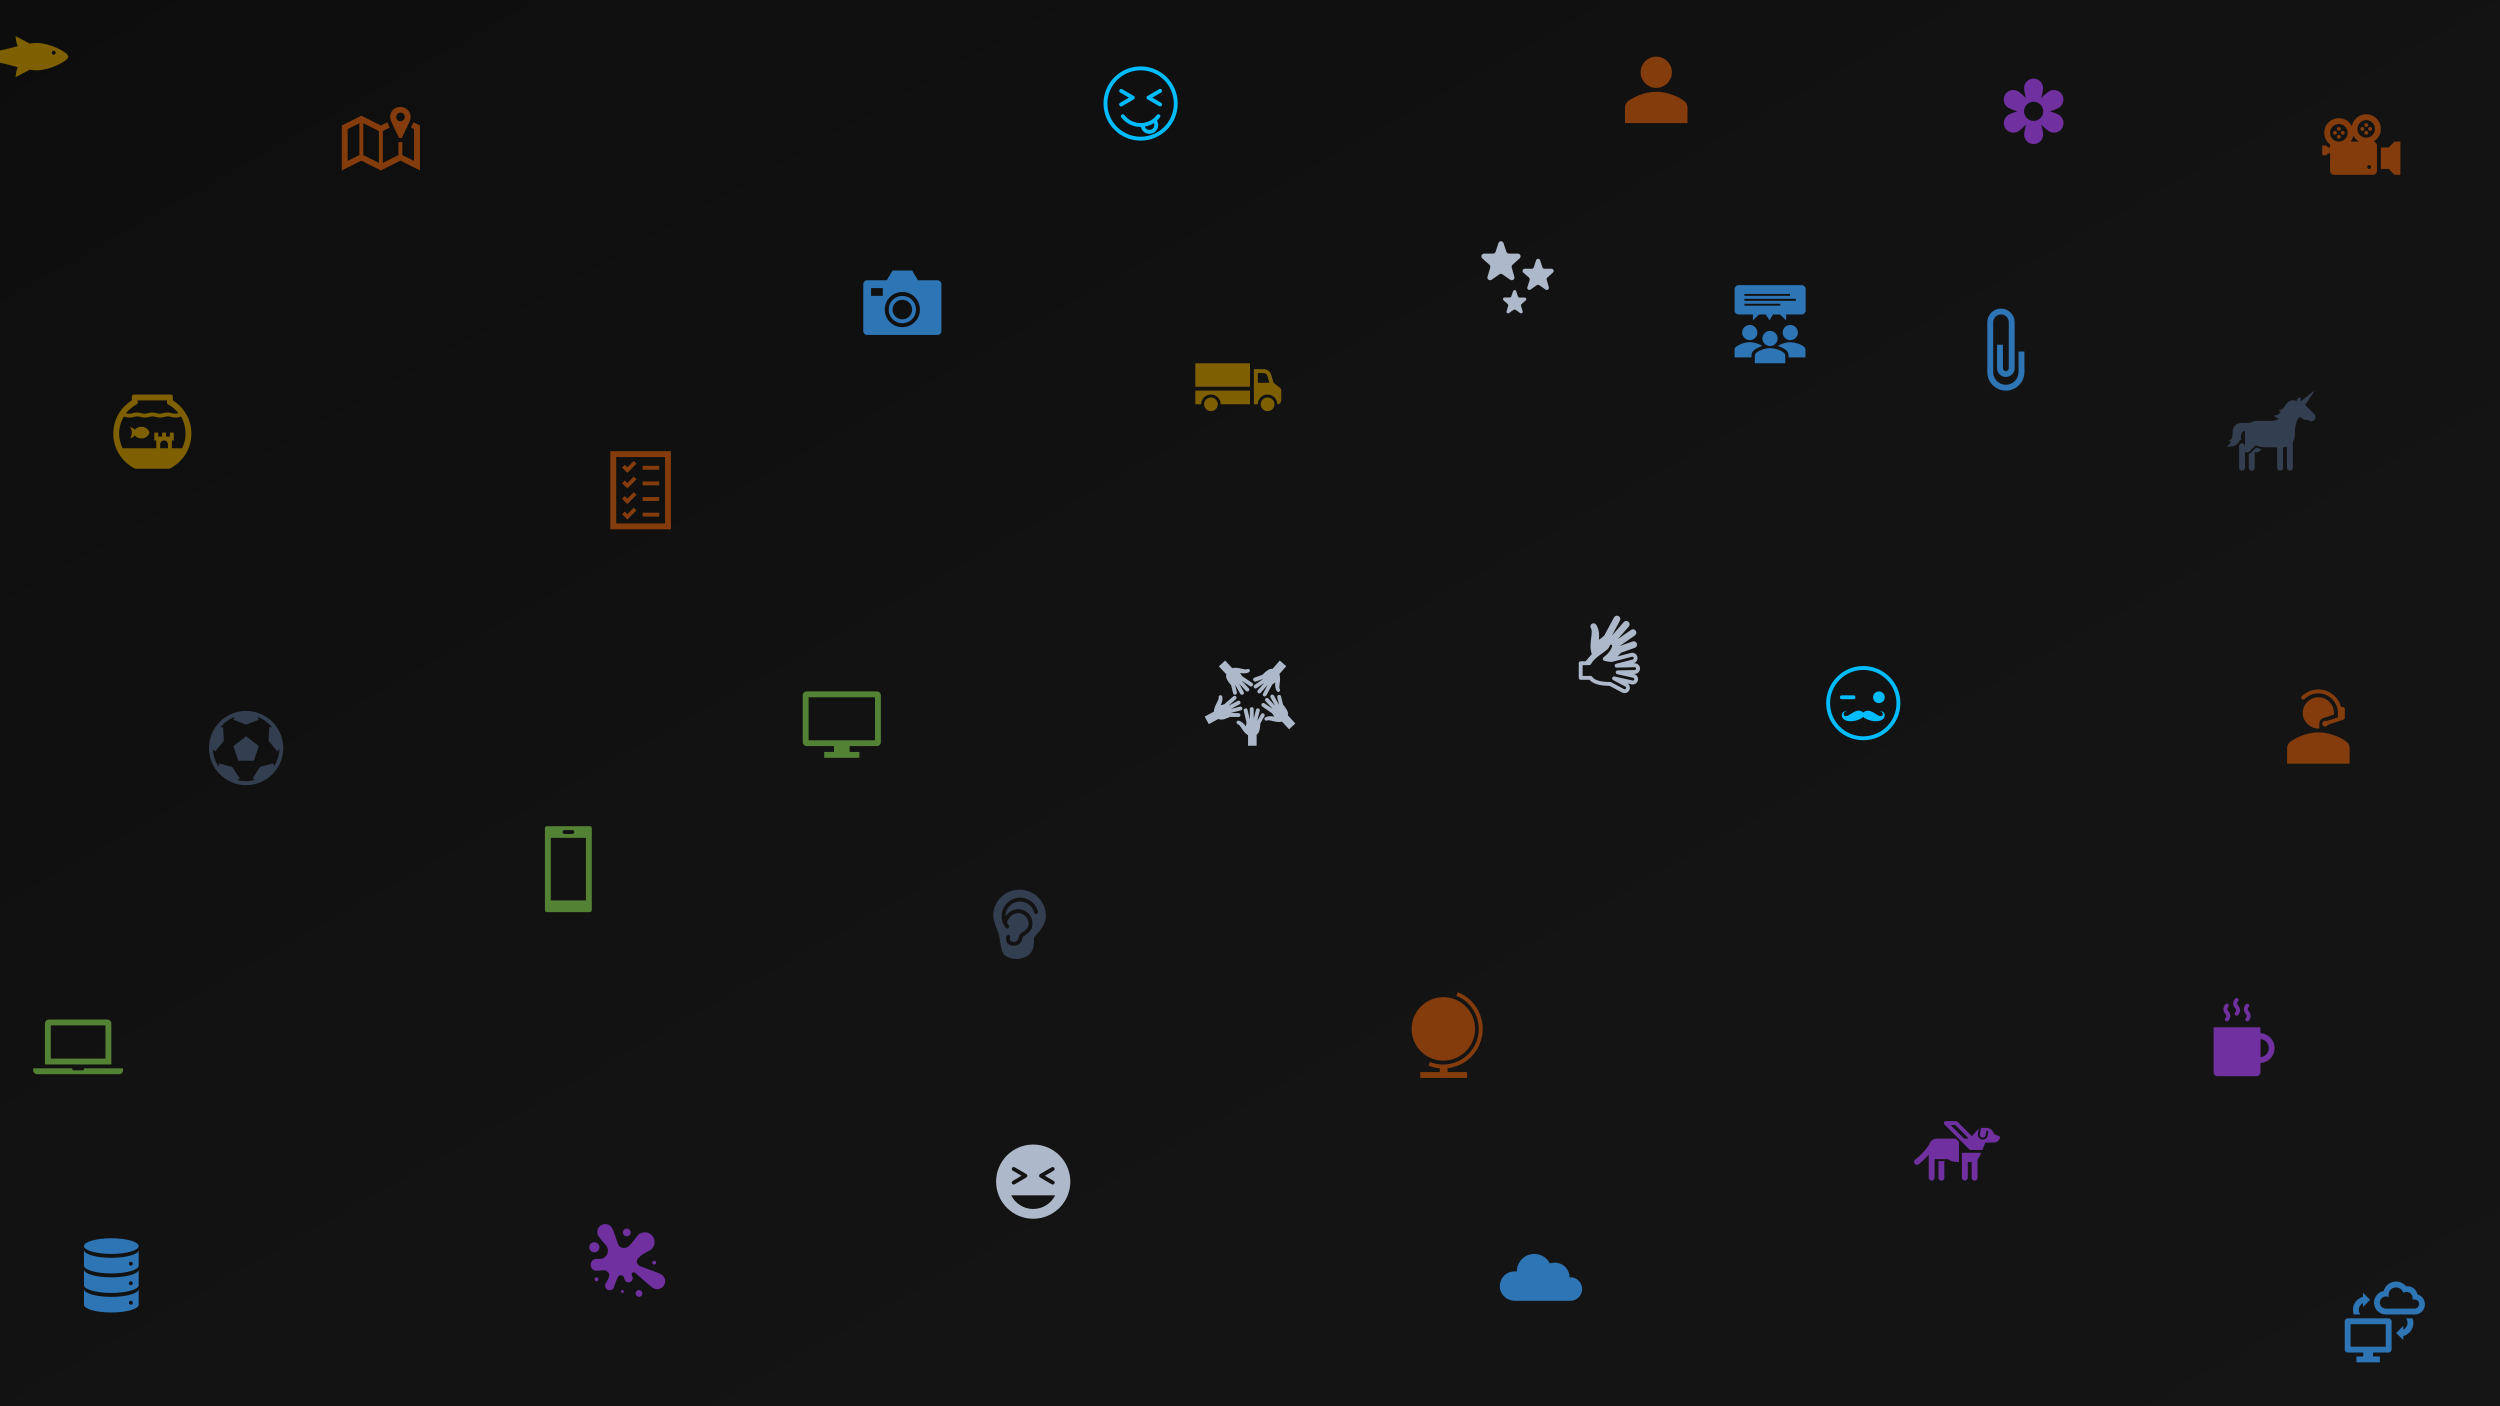 <svg width="1280" height="720" xmlns="http://www.w3.org/2000/svg" xmlns:xlink="http://www.w3.org/1999/xlink" overflow="hidden"><defs><clipPath id="clip0"><rect x="0" y="0" width="1280" height="720"/></clipPath><linearGradient x1="332.344" y1="-186.944" x2="947.656" y2="906.944" gradientUnits="userSpaceOnUse" spreadMethod="reflect" id="fill1"><stop offset="0" stop-color="#0D0D0D"/><stop offset="0.143" stop-color="#0F0F0F"/><stop offset="0.286" stop-color="#101010"/><stop offset="0.429" stop-color="#121212"/><stop offset="0.571" stop-color="#131313"/><stop offset="0.714" stop-color="#141414"/><stop offset="0.857" stop-color="#141414"/><stop offset="1" stop-color="#151515"/></linearGradient></defs><g clip-path="url(#clip0)"><rect x="0" y="0" width="1280" height="720" fill="url(#fill1)"/><g><g><g><path d="M1201.4 379.8C1199.2 378 1196.4 376.8 1193.6 376 1191.6 375.4 1189.4 375 1187 375 1184.8 375 1182.6 375.4 1180.4 376 1177.6 376.8 1174.8 378.2 1172.6 379.8 1171.6 380.6 1171 381.8 1171 383L1171 391 1203 391 1203 383C1203 381.8 1202.4 380.6 1201.4 379.8Z" fill="#843C0C"/><path d="M1179.2 358.2C1179.5 358.2 1179.75 358.1 1179.9 357.9L1179.9 357.9C1181.75 356.1 1184.25 355 1187 355 1192.5 355 1197 359.5 1197 365L1197 367.3 1191.25 369.2C1191 369.1 1190.75 369 1190.5 369 1189.65 369 1189 369.65 1189 370.5 1189 371.35 1189.65 372 1190.5 372 1191.1 372 1191.65 371.65 1191.9 371.1L1199.85 368.45C1200.25 368.3 1200.55 367.95 1200.55 367.5L1200.55 363C1200.55 362.45 1200.1 362 1199.55 362L1198.65 362C1197.3 356.85 1192.6 353 1187 353 1183.75 353 1180.8 354.3 1178.6 356.4 1178.35 356.6 1178.2 356.85 1178.2 357.2 1178.2 357.75 1178.65 358.2 1179.2 358.2Z" fill="#843C0C"/><path d="M1194.95 365.85C1195 365.55 1195 365.3 1195 365 1195 360.6 1191.4 357 1187 357 1182.6 357 1179 360.6 1179 365 1179 369.4 1182.6 373 1187 373 1187.15 373 1187.35 373 1187.5 372.95L1187.5 370.5 1187.5 370.5C1187.5 370.05 1187.6 369.6 1187.8 369.15 1188.15 368.45 1188.75 367.9 1189.55 367.65L1194.95 365.85Z" fill="#843C0C"/></g></g></g><g><g><g><path d="M462 167.5C457 167.5 453 163.5 453 158.5 453 153.5 457 149.5 462 149.5 467 149.5 471 153.5 471 158.5 471 163.5 467 167.5 462 167.5ZM452 151.5 446 151.5 446 147.5 452 147.5 452 151.5ZM480 143.5 470 143.5 467 138.5 457 138.5 454 143.5 444 143.5C442.9 143.5 442 144.4 442 145.5L442 169.5C442 170.6 442.9 171.5 444 171.5L480 171.5C481.1 171.5 482 170.6 482 169.5L482 145.5C482 144.4 481.1 143.5 480 143.5Z" fill="#2E75B6"/><path d="M462 153.5C459.2 153.5 457 155.7 457 158.5 457 161.3 459.2 163.5 462 163.5 464.8 163.5 467 161.3 467 158.5 467 155.7 464.8 153.5 462 153.5ZM462 165.5C458.1 165.5 455 162.4 455 158.5 455 154.6 458.1 151.5 462 151.5 465.9 151.5 469 154.6 469 158.5 469 162.4 465.9 165.5 462 165.5Z" fill="#2E75B6"/></g></g></g><g><g><g><path d="M315.5 234 340.5 234 340.5 268 315.5 268 315.5 234ZM312.5 271 343.5 271 343.5 231 312.5 231 312.5 271Z" fill="#843C0C"/><path d="M329 238.5 337.5 238.5 337.5 240.5 329 240.5Z" fill="#843C0C"/><path d="M329 246.5 337.5 246.5 337.5 248.5 329 248.5Z" fill="#843C0C"/><path d="M329 262.5 337.5 262.5 337.5 264.5 329 264.5Z" fill="#843C0C"/><path d="M329 254.5 337.5 254.5 337.5 256.5 329 256.5Z" fill="#843C0C"/><path d="M325.9 237.4 324.5 236 321.2 239.3 319.9 238 318.5 239.4 321.2 242.1Z" fill="#843C0C"/><path d="M325.9 245.4 324.5 244 321.2 247.3 319.9 246 318.5 247.4 321.2 250.1Z" fill="#843C0C"/><path d="M325.9 253.4 324.5 252 321.2 255.3 319.9 254 318.5 255.4 321.2 258.1Z" fill="#843C0C"/><path d="M325.9 261.3 324.5 259.9 321.2 263.2 319.9 261.9 318.5 263.3 321.2 266Z" fill="#843C0C"/></g></g></g><g><g><g><path d="M647.4 366.65C647.65 366.15 647.5 365.55 647 365.3 646.5 365.05 645.9 365.2 645.65 365.7L643.65 369.25 645 363.9C645.15 363.35 644.8 362.8 644.25 362.7 643.7 362.55 643.15 362.9 643.05 363.45L641.9 368.05 641.9 363.05C641.9 362.5 641.45 362.05 640.9 362.05 640.35 362.05 639.9 362.5 639.9 363.05L639.9 368.4 638.75 363.45C638.65 362.9 638.1 362.6 637.55 362.7 637 362.8 636.7 363.35 636.8 363.9L638.2 369.85C638.15 370.55 638 371.25 637.85 371.85 637.85 371.85 637.85 371.8 637.8 371.8 636.95 370.5 635.6 369.35 634.3 369 633.8 368.85 633.3 369.15 633.15 369.65 633 370.15 633.3 370.65 633.8 370.8 634.45 370.95 635.05 371.9 635.7 372.9 636.5 374.15 637.5 375.6 639 376.45L639 381.8 643.4 381.8 643.4 376.15C645.05 375.3 645.25 371.75 645.3 370.4L647.4 366.65Z" fill="#ADB9CA"/><path d="M629.75 367.05 634.1 367.1C634.1 367.1 634.1 367.1 634.1 367.1 634.65 367.1 635.1 366.65 635.1 366.1 635.1 365.55 634.65 365.1 634.1 365.1L630.05 365.05 635.35 363.7C635.9 363.55 636.2 363 636.05 362.5 635.9 361.95 635.35 361.65 634.85 361.8L630.25 363 634.65 360.6C635.15 360.35 635.3 359.75 635.05 359.25 634.8 358.75 634.2 358.6 633.7 358.85L629 361.35 632.8 358C633.2 357.65 633.25 357 632.9 356.6 632.55 356.2 631.9 356.15 631.5 356.5L626.9 360.5C626.25 360.8 625.6 361 624.95 361.1 624.95 361.1 624.95 361.05 625 361.05 625.75 359.65 626.1 357.95 625.8 356.65 625.7 356.15 625.15 355.85 624.65 355.95 624.15 356.05 623.85 356.6 623.95 357.1 624.1 357.75 623.6 358.7 623.05 359.75 622.35 361.05 621.55 362.6 621.5 364.35L616.8 366.9 618.9 370.75 623.85 368.1C625.35 369.15 628.55 367.65 629.75 367.05Z" fill="#ADB9CA"/><path d="M630.3 350.75 631.35 354.95C631.45 355.4 631.85 355.7 632.3 355.7 632.4 355.7 632.45 355.7 632.55 355.65 633.1 355.5 633.4 355 633.3 354.45L632.35 350.5 635 355.25C635.2 355.6 635.5 355.75 635.9 355.75 636.05 355.75 636.25 355.7 636.4 355.6 636.9 355.35 637.05 354.7 636.8 354.25L634.5 350.1 637.9 353.75C638.1 353.95 638.35 354.05 638.65 354.05 638.9 354.05 639.15 353.95 639.35 353.8 639.75 353.4 639.75 352.8 639.4 352.4L635.75 348.5 640 351.35C640.15 351.45 640.35 351.5 640.55 351.5 640.85 351.5 641.2 351.35 641.4 351.05 641.7 350.6 641.6 349.95 641.15 349.65L636.05 346.25C635.6 345.7 635.25 345.1 634.95 344.55 634.95 344.55 635 344.55 635 344.55 636.5 344.9 638.25 344.85 639.45 344.2 639.9 343.95 640.05 343.4 639.8 342.95 639.55 342.5 639 342.35 638.55 342.6 638 342.9 636.9 342.65 635.75 342.4 634.3 342.05 632.6 341.65 630.9 342.1L627.25 338.2 624.05 341.2 627.9 345.3C627.1 347.05 629.35 349.8 630.3 350.75Z" fill="#ADB9CA"/><path d="M663.2 370.4 659.4 366.25C660.05 364.5 657.8 361.75 656.9 360.75L655.9 356.55C655.75 356 655.25 355.7 654.7 355.8 654.15 355.95 653.85 356.45 653.95 357L654.9 360.95 652.25 356.15C652 355.65 651.4 355.5 650.9 355.75 650.4 356 650.25 356.6 650.5 357.1L652.8 361.3 649.4 357.65C649 357.25 648.4 357.2 648 357.6 647.6 358 647.55 358.6 647.95 359L651.6 362.95 647.4 360.1C646.95 359.8 646.3 359.9 646 360.35 645.7 360.8 645.8 361.45 646.25 361.75L651.3 365.2C651.75 365.75 652.1 366.35 652.4 366.9 652.4 366.9 652.35 366.9 652.35 366.9 650.85 366.55 649.1 366.6 647.9 367.25 647.45 367.5 647.25 368.05 647.5 368.5 647.75 368.95 648.3 369.15 648.75 368.9 649.3 368.6 650.4 368.85 651.55 369.15 653 369.5 654.7 369.9 656.4 369.5L660 373.4 663.2 370.4Z" fill="#ADB9CA"/><path d="M642.65 349C642.75 349 642.85 349 643 348.95L646.8 347.6 642.3 350.7C641.85 351 641.75 351.65 642.05 352.1 642.25 352.4 642.55 352.55 642.85 352.55 643.05 352.55 643.25 352.5 643.4 352.35L647.3 349.65 644 353.4C643.65 353.8 643.7 354.45 644.1 354.8 644.3 354.95 644.5 355.05 644.75 355.05 645.05 355.05 645.3 354.95 645.5 354.7L649.05 350.65 646.65 355.15C646.4 355.65 646.55 356.25 647.05 356.5 647.2 356.6 647.35 356.6 647.5 356.6 647.85 356.6 648.2 356.4 648.4 356.05L651.3 350.65C651.8 350.15 652.35 349.75 652.9 349.4 652.9 349.4 652.9 349.45 652.9 349.45 652.7 351 652.95 352.75 653.7 353.85 654 354.3 654.55 354.4 655 354.1 655.45 353.8 655.55 353.25 655.25 352.8 654.9 352.25 655.05 351.15 655.2 349.95 655.4 348.5 655.6 346.75 655.05 345.1L658.55 341.1 655.25 338.2 651.55 342.45C649.75 342 647.25 344.55 646.35 345.5L642.25 346.95C641.75 347.15 641.45 347.7 641.65 348.25 641.85 348.75 642.25 349 642.65 349Z" fill="#ADB9CA"/></g></g></g><g><g><g><path d="M804.1 653.95C803.95 653.95 803.75 653.95 803.6 653.95 803.6 653.95 803.6 653.95 803.6 653.95 803.6 651.5 802.4 649.25 800.45 647.85 798.45 646.45 795.9 646.1 793.6 646.9 791.7 643.2 787.5 641.3 783.5 642.25 779.5 643.2 776.6 646.8 776.6 650.95 776.6 650.95 776.6 651 776.6 651.05 773.85 650.6 771.1 651.75 769.4 653.95 767.75 656.2 767.45 659.15 768.6 661.65 769.8 664.15 772.3 665.8 775.05 665.95L775.05 666 804.05 666C807.35 666 810.05 663.3 810.05 660 810.05 656.7 807.4 653.95 804.1 653.95Z" fill="#2E75B6"/></g></g></g><g><g><g><path d="M1237.7 662.7C1237.3 660.35 1235.2 658.55 1232.75 658.55 1232.5 658.55 1232.2 658.6 1231.95 658.6 1230.75 657.1 1228.9 656.15 1226.8 656.15 1223.75 656.15 1221.2 658.2 1220.4 661 1217.6 661.55 1215.5 664 1215.5 666.95 1215.5 670.3 1218.2 673 1221.5 673L1221.5 673C1221.5 673 1236.3 673 1236.5 673 1239.4 673 1241.55 670.65 1241.55 667.75 1241.55 665.35 1239.9 663.35 1237.7 662.7ZM1236.2 670 1221.4 670C1220.25 669.9 1219.25 669.25 1218.75 668.25 1218.3 667.2 1218.4 666 1219.1 665.05 1219.7 664.25 1220.6 663.8 1221.55 663.8 1221.7 663.8 1221.9 663.8 1222.05 663.85L1222.95 664 1222.95 663C1222.95 661.2 1224.15 659.65 1225.9 659.25 1226.2 659.2 1226.5 659.15 1226.8 659.15 1226.8 659.15 1226.8 659.15 1226.8 659.15L1226.8 659.15C1226.8 659.15 1226.8 659.15 1226.8 659.15 1228.25 659.15 1229.55 659.95 1230.2 661.25L1230.5 661.85 1231.15 661.6C1231.45 661.5 1231.8 661.45 1232.15 661.45 1232.8 661.45 1233.4 661.65 1233.95 662 1234.75 662.6 1235.25 663.55 1235.25 664.55L1235.25 665.35 1236.25 665.35C1237.55 665.35 1238.6 666.4 1238.6 667.7 1238.55 668.95 1237.5 670 1236.2 670Z" fill="#2E75B6"/><path d="M1222.9 675 1202.1 675C1201.2 675 1200.5 675.7 1200.5 676.6L1200.5 690.9C1200.5 691.8 1201.2 692.5 1202.1 692.5 1202.1 692.5 1202.1 692.5 1202.1 692.5L1210 692.5 1210 694.5 1206.5 694.5 1206.5 697.5 1218.5 697.5 1218.5 694.5 1215 694.5 1215 692.5 1222.9 692.5C1223.8 692.5 1224.5 691.8 1224.5 690.9L1224.5 690.9 1224.5 676.6C1224.5 675.7 1223.8 675 1222.9 675ZM1221.5 689.5 1203.5 689.5 1203.5 678 1221.5 678 1221.5 689.5Z" fill="#2E75B6"/><path d="M1231.9 675C1232.4 675.65 1232.65 676.5 1232.65 677.3 1232.65 678.8 1231.8 680.15 1230.5 680.85L1230.5 678.8 1226.85 682.5 1230.5 686.1 1230.5 684.05C1234.25 683.05 1236.45 679.2 1235.4 675.45 1235.35 675.3 1235.3 675.15 1235.25 675L1231.9 675Z" fill="#2E75B6"/><path d="M1208.45 673C1208.05 672.5 1207.7 671.5 1207.7 670.7 1207.7 669.2 1208.55 667.85 1209.85 667.15L1209.85 669.2 1213.5 665.5 1209.85 661.9 1209.85 663.95C1206.1 664.95 1203.9 668.8 1204.95 672.55 1205 672.7 1205.05 672.85 1205.1 673L1208.45 673Z" fill="#2E75B6"/></g></g></g><g><g><g><path d="M1164.6 536.6C1164.6 532.5 1161.4 529.2 1157.35 529L1157.35 526 1133.35 526 1133.35 549C1133.35 550.1 1134.25 551 1135.35 551L1155.35 551C1156.45 551 1157.35 550.1 1157.35 549L1157.35 544.25C1161.4 544.05 1164.6 540.7 1164.6 536.6ZM1157.4 541.25 1157.4 532C1159.8 532.2 1161.65 534.2 1161.65 536.6 1161.65 539 1159.75 541.05 1157.4 541.25Z" fill="#7030A0"/><path d="M1144.45 516.25C1144.75 516.55 1144.9 516.9 1144.9 517.3 1144.9 517.7 1144.75 518.1 1144.45 518.35 1144.05 518.75 1144.05 519.35 1144.45 519.75 1144.65 519.95 1144.9 520.05 1145.15 520.05 1145.4 520.05 1145.65 519.95 1145.85 519.75 1146.5 519.1 1146.9 518.2 1146.9 517.25 1146.9 516.3 1146.55 515.45 1145.85 514.8 1145.85 514.8 1145.85 514.8 1145.85 514.8 1145.25 514.2 1145.25 513.25 1145.85 512.7 1146.25 512.3 1146.25 511.7 1145.85 511.3 1145.45 510.9 1144.85 510.9 1144.45 511.3 1143.05 512.65 1143.05 514.9 1144.45 516.25 1144.45 516.25 1144.45 516.25 1144.45 516.25Z" fill="#7030A0"/><path d="M1149.9 519.15C1150.5 519.75 1150.5 520.7 1149.9 521.25 1149.5 521.65 1149.5 522.25 1149.9 522.65 1150.1 522.85 1150.35 522.95 1150.6 522.95 1150.85 522.95 1151.1 522.85 1151.3 522.65 1152.65 521.3 1152.65 519.05 1151.3 517.7 1151.3 517.7 1151.3 517.7 1151.3 517.7 1151 517.4 1150.85 517.05 1150.85 516.65 1150.85 516.25 1151 515.85 1151.3 515.6 1151.7 515.2 1151.7 514.6 1151.3 514.2 1150.9 513.8 1150.3 513.8 1149.9 514.2 1149.25 514.85 1148.85 515.75 1148.85 516.7 1148.9 517.65 1149.25 518.5 1149.9 519.15 1149.9 519.15 1149.9 519.15 1149.9 519.15Z" fill="#7030A0"/><path d="M1139.45 519.15C1139.75 519.45 1139.9 519.8 1139.9 520.2 1139.9 520.6 1139.75 521 1139.45 521.25 1139.05 521.65 1139.05 522.25 1139.45 522.65 1139.65 522.85 1139.9 522.95 1140.15 522.95 1140.4 522.95 1140.65 522.85 1140.85 522.65 1141.5 522 1141.9 521.1 1141.9 520.15 1141.9 519.2 1141.55 518.35 1140.85 517.65L1140.85 517.65C1140.25 517.05 1140.25 516.1 1140.85 515.55 1141.25 515.15 1141.25 514.55 1140.85 514.15 1140.45 513.75 1139.85 513.75 1139.45 514.15 1138.05 515.6 1138.05 517.8 1139.45 519.15 1139.45 519.15 1139.45 519.15 1139.45 519.15Z" fill="#7030A0"/></g></g></g><g><g><g><path d="M920.515 170.265C920.515 172.413 918.773 174.155 916.625 174.155 914.477 174.155 912.735 172.413 912.735 170.265 912.735 168.117 914.477 166.375 916.625 166.375 918.773 166.375 920.515 168.117 920.515 170.265Z" fill="#2E75B6"/><path d="M899.77 170.265C899.77 172.413 898.028 174.155 895.88 174.155 893.732 174.155 891.99 172.413 891.99 170.265 891.99 168.117 893.732 166.375 895.88 166.375 898.028 166.375 899.77 168.117 899.77 170.265Z" fill="#2E75B6"/><path d="M923.63 177.525C922.508 176.652 921.21 176.033 919.825 175.71 918.784 175.406 917.709 175.238 916.625 175.21 915.54 175.208 914.462 175.376 913.43 175.71 912.397 175.985 911.41 176.41 910.5 176.97L910.32 177.175C911.774 177.567 913.134 178.247 914.32 179.175 915.252 179.86 915.796 180.953 915.78 182.11L915.78 183 924.405 183 924.405 179.085C924.422 178.469 924.132 177.884 923.63 177.525Z" fill="#2E75B6"/><path d="M896.74 182.11C896.741 180.984 897.259 179.92 898.145 179.225L898.2 179.175 898.265 179.13C899.465 178.276 900.793 177.618 902.2 177.18 902.1 177.075 902.005 176.965 901.915 176.855 901.028 176.34 900.071 175.954 899.075 175.71 898.036 175.406 896.962 175.238 895.88 175.21 894.794 175.207 893.714 175.376 892.68 175.71 891.315 176.087 890.027 176.701 888.875 177.525 888.39 177.898 888.103 178.473 888.095 179.085L888.095 183 896.74 183Z" fill="#2E75B6"/><path d="M898.47 186 898.47 182.11C898.472 181.498 898.761 180.923 899.25 180.555 900.399 179.727 901.688 179.112 903.055 178.74 904.087 178.404 905.165 178.235 906.25 178.24 907.334 178.265 908.41 178.434 909.45 178.74 910.836 179.059 912.135 179.678 913.255 180.555 913.758 180.911 914.051 181.494 914.035 182.11L914.035 186Z" fill="#2E75B6"/><path d="M910.14 173.29C910.14 175.438 908.398 177.18 906.25 177.18 904.102 177.18 902.36 175.438 902.36 173.29 902.36 171.142 904.102 169.4 906.25 169.4 908.398 169.4 910.14 171.142 910.14 173.29Z" fill="#2E75B6"/><path d="M922.5 146 890.125 146C889.02 146 888.125 146.895 888.125 148L888.125 159C888.125 160.105 889.02 161 890.125 161L897.5 161 897.5 164 900.65 161 904.05 161 906 164 907.8 161 911.35 161 914.5 164 914.5 161 922.5 161C923.605 161 924.5 160.105 924.5 159L924.5 148C924.5 146.895 923.605 146 922.5 146ZM893.125 150.5 916.5 150.5 916.5 151.5 893.125 151.5ZM911.5 156.5 893.125 156.5 893.125 155.5 911.5 155.5ZM919.5 154 893.125 154 893.125 153 919.5 153Z" fill="#2E75B6"/></g></g></g><g><g><g><path d="M71 638C71 640.209 64.732 642 57 642 49.268 642 43 640.209 43 638 43 635.791 49.268 634 57 634 64.732 634 71 635.791 71 638Z" fill="#2E75B6"/><path d="M67 648C66.4 648 66 647.6 66 647 66 646.4 66.4 646 67 646 67.6 646 68 646.4 68 647 68 647.6 67.6 648 67 648ZM57 644C49.3 644 43 642.2 43 640L43 648C43 650.2 49.3 652 57 652 64.7 652 71 650.2 71 648L71 640C71 642.2 64.7 644 57 644Z" fill="#2E75B6"/><path d="M67 658C66.4 658 66 657.6 66 657 66 656.4 66.4 656 67 656 67.6 656 68 656.4 68 657 68 657.6 67.6 658 67 658ZM57 654C49.3 654 43 652.2 43 650L43 658C43 660.2 49.3 662 57 662 64.7 662 71 660.2 71 658L71 650C71 652.2 64.7 654 57 654Z" fill="#2E75B6"/><path d="M67 668C66.4 668 66 667.6 66 667 66 666.4 66.4 666 67 666 67.6 666 68 666.4 68 667 68 667.6 67.6 668 67 668ZM57 664C49.3 664 43 662.2 43 660L43 668C43 670.2 49.3 672 57 672 64.7 672 71 670.2 71 668L71 660C71 662.2 64.7 664 57 664Z" fill="#2E75B6"/></g></g></g><g><g><g><path d="M530.34 478.96C532.27 476.75 535.5 473.055 535.5 469 535.504 461.544 529.464 455.497 522.008 455.492 515.349 455.488 509.682 460.34 508.66 466.92 508.16 470.3 509.5 473.545 510.575 476.145 510.965 477.001 511.284 477.887 511.53 478.795 511.64 479.345 511.755 480.12 511.88 480.945 512.53 485.275 513.075 488.19 514.645 489.215 516.26 490.345 518.174 490.97 520.145 491.01L520.585 491.01C529.615 490.51 529.47 483.575 529.415 480.96 529.415 480.67 529.415 480.29 529.415 480.085 529.58 479.835 530 479.355 530.34 478.96ZM515.645 468.17C517.514 465.98 520.464 465.042 523.255 465.75 527.156 466.821 529.456 470.845 528.4 474.75 527.815 476.89 525.62 478.35 524.305 479.25 524.105 479.38 523.87 479.54 523.735 479.635 523.735 479.74 523.67 479.89 523.64 480.005 523.335 481.23 522.58 484.24 519.11 484.24 518.567 484.228 518.028 484.158 517.5 484.03 516.635 483.805 515.907 483.221 515.5 482.425 515.002 481.501 514.932 480.405 515.31 479.425 515.474 478.898 516.034 478.603 516.561 478.766 517.089 478.93 517.384 479.49 517.22 480.018 517.209 480.054 517.195 480.09 517.18 480.125 517 480.569 517.029 481.07 517.26 481.49 517.394 481.77 517.63 481.988 517.92 482.1 520.67 482.695 521.24 481.35 521.695 479.525 521.755 479.109 521.917 478.714 522.165 478.375 522.465 478.073 522.801 477.81 523.165 477.59 524.245 476.87 526.055 475.67 526.44 474.255 527.212 471.414 525.539 468.484 522.7 467.705 520.655 467.207 518.504 467.901 517.135 469.5 516.414 470.282 515.873 471.212 515.55 472.225 515.8 472.76 516.112 473.263 516.48 473.725 516.825 474.156 516.756 474.785 516.325 475.13 516.148 475.272 515.927 475.35 515.7 475.35 515.395 475.351 515.106 475.213 514.915 474.975 511.648 470.901 512.303 464.95 516.377 461.684 520.451 458.417 526.402 459.072 529.668 463.146 530.522 464.21 531.135 465.446 531.465 466.77 531.603 467.306 531.281 467.852 530.745 467.99 530.209 468.128 529.663 467.806 529.525 467.27 528.536 463.273 524.495 460.835 520.498 461.824 517.111 462.662 514.758 465.737 514.835 469.225 515.083 468.857 515.353 468.505 515.645 468.17Z" fill="#333F50"/></g></g></g><g><g><g><path d="M27.5 28C26.95 28 26.5 27.55 26.5 27 26.5 26.45 26.95 26 27.5 26 28.05 26 28.5 26.45 28.5 27 28.5 27.55 28.05 28 27.5 28ZM19 22C17.8 22 16.5 22.1 15.2 22.3L8 18.5C8 18.5 8.05 21.4 9.1 23.6 4.8 24.7 0.75 26-2 26L-9 22C-9 24.75-7.5 29-7.5 29-7.5 29-9 33.25-9 36L-2 32C0.75 32 4.8 33.3 9.1 34.4 8.05 36.6 8 39.5 8 39.5L15.2 35.7C16.5 35.9 17.8 36 19 36 25.35 36 35 31.25 35 29 35 26.75 25.35 22 19 22Z" fill="#7F6000"/></g></g></g><g><g><g><path d="M86 229.5 82 229.5 82 227.5C82 226.4 82.9 225.5 84 225.5 85.1 225.5 86 226.4 86 227.5L86 229.5ZM63.45 213.25C63.7 213.3 63.9 213.35 64.15 213.45 64.65 213.6 65.25 213.8 66.4 213.8 67.55 213.8 68.1 213.6 68.65 213.45 69.1 213.3 69.45 213.2 70.3 213.2 71.1 213.2 71.45 213.3 71.95 213.45 72.45 213.6 73.05 213.8 74.2 213.8 75.35 213.8 75.9 213.6 76.45 213.45 76.9 213.3 77.25 213.2 78.1 213.2 78.95 213.2 79.25 213.3 79.75 213.45 80.25 213.6 80.85 213.8 82 213.8 83.15 213.8 83.7 213.6 84.25 213.45 84.7 213.3 85.05 213.2 85.9 213.2 86.7 213.2 87.1 213.3 87.55 213.45 88.05 213.6 88.65 213.8 89.8 213.8 90.95 213.8 91.5 213.6 92.05 213.45 92.3 213.35 92.5 213.3 92.75 213.25 94.15 215.85 95 218.85 95 222 95 224.65 94.4 227.2 93.25 229.5L88 229.5 88 225.5 89 225.5 89 223.5 89 221.5 87 221.5 87 223.5 85 223.5 85 221.5 83 221.5 83 223.5 81 223.5 81 221.5 79 221.5 79 223.5 79 225.5 80 225.5 80 229.5 62.75 229.5C61.65 227.2 61 224.65 61 222 61 218.85 61.85 215.85 63.45 213.25ZM69.1 207.55 70.5 206.65 70.5 205 85.5 205 85.5 206.65 86.9 207.55C88.65 208.65 90.15 210 91.35 211.5 91.3 211.5 91.3 211.5 91.25 211.55 90.8 211.7 90.45 211.8 89.6 211.8 88.8 211.8 88.4 211.7 87.95 211.55 87.45 211.4 86.85 211.2 85.7 211.2 84.6 211.2 84 211.4 83.45 211.55 83 211.7 82.65 211.8 81.8 211.8 81 211.8 80.65 211.7 80.15 211.55 79.65 211.4 79.05 211.2 77.9 211.2 76.75 211.2 76.2 211.4 75.65 211.55 75.2 211.7 74.85 211.8 74 211.8 73.15 211.8 72.85 211.7 72.35 211.55 71.85 211.4 71.25 211.2 70.1 211.2 68.95 211.2 68.4 211.4 67.85 211.55 67.4 211.7 67.05 211.8 66.2 211.8 65.4 211.8 65.05 211.7 64.55 211.55 64.5 211.55 64.5 211.55 64.45 211.5 65.85 210 67.35 208.65 69.1 207.55ZM88.5 205 88.5 203C88.5 202.45 88.05 202 87.5 202L68.5 202C67.95 202 67.5 202.45 67.5 203L67.5 205C61.8 208.55 58 214.8 58 222 58 229.75 62.4 236.45 68.85 239.8 69.15 239.95 69.45 240 69.75 240L86.25 240C86.55 240 86.85 239.95 87.15 239.8 93.6 236.45 98 229.75 98 222 98 214.8 94.2 208.55 88.5 205Z" fill="#7F6000"/><path d="M69 222.95C69.7 223.85 71 224.5 72.5 224.5 74.7 224.5 76.5 222.6 76.5 221.5 76.5 220.4 74.7 218.5 72.5 218.5 71 218.5 69.7 219.15 69 220.05 68.5 219.35 67.6 218.85 66.55 218.6 67.1 219.35 67.5 220.35 67.5 221.5 67.5 222.65 67.15 223.65 66.55 224.4 67.6 224.15 68.5 223.65 69 222.95Z" fill="#7F6000"/></g></g></g><g><g><g><path d="M1054.05 58.755C1052.62 58.039 1051.13 57.451 1049.6 57 1051.13 56.549 1052.62 55.961 1054.05 55.245 1056.36 53.867 1057.16 50.905 1055.87 48.545 1055.21 47.415 1054.13 46.593 1052.87 46.26 1051.62 45.905 1050.28 46.071 1049.15 46.72 1047.64 47.759 1046.25 48.974 1045.03 50.34 1045.59 48.597 1045.94 46.792 1046.07 44.965 1045.99 42.271 1043.74 40.157 1041.04 40.244 1038.47 40.326 1036.4 42.392 1036.32 44.965 1036.45 46.792 1036.8 48.597 1037.36 50.34 1036.14 48.972 1034.76 47.757 1033.24 46.72 1032.11 46.071 1030.77 45.905 1029.52 46.26 1028.26 46.593 1027.18 47.416 1026.52 48.545 1025.23 50.905 1026.03 53.867 1028.34 55.245 1029.78 55.963 1031.28 56.55 1032.81 57 1031.29 57.452 1029.8 58.039 1028.38 58.755 1026.07 60.133 1025.26 63.095 1026.56 65.455 1027.21 66.585 1028.29 67.406 1029.56 67.74 1029.99 67.858 1030.44 67.919 1030.89 67.92 1031.72 67.922 1032.55 67.702 1033.28 67.28 1034.79 66.243 1036.18 65.028 1037.4 63.66 1036.84 65.403 1036.48 67.208 1036.35 69.035 1036.44 71.729 1038.69 73.843 1041.39 73.756 1043.96 73.674 1046.03 71.608 1046.11 69.035 1045.98 67.208 1045.63 65.403 1045.06 63.66 1046.29 65.026 1047.67 66.241 1049.19 67.28 1049.91 67.701 1050.74 67.922 1051.58 67.92 1052.03 67.919 1052.47 67.859 1052.91 67.74 1054.17 67.407 1055.25 66.585 1055.91 65.455 1057.19 63.086 1056.37 60.121 1054.05 58.755ZM1041.21 61.905C1038.5 61.902 1036.31 59.704 1036.31 56.995 1036.31 54.286 1038.51 52.092 1041.22 52.095 1043.93 52.098 1046.12 54.293 1046.12 57 1046.12 59.71 1043.92 61.905 1041.21 61.905Z" fill="#7030A0"/></g></g></g><g><g><g><path d="M529 586C518.507 586 510 594.507 510 605 510 615.493 518.507 624 529 624 539.493 624 548 615.493 548 605 548 594.507 539.493 586 529 586ZM532.5 601.135 538.5 597.635C538.989 597.379 539.594 597.568 539.85 598.058 540.091 598.518 539.939 599.086 539.5 599.365L535 602 539.5 604.635C539.978 604.912 540.14 605.524 539.863 606.002 539.685 606.31 539.356 606.499 539 606.5 538.825 606.498 538.653 606.452 538.5 606.365L532.5 602.865C532.022 602.588 531.86 601.976 532.137 601.498 532.224 601.348 532.349 601.222 532.5 601.135ZM518.5 599.365C518.034 599.069 517.896 598.451 518.193 597.985 518.471 597.546 519.04 597.394 519.5 597.635L525.5 601.135C525.978 601.412 526.14 602.024 525.863 602.502 525.776 602.652 525.651 602.778 525.5 602.865L519.5 606.365C519.347 606.452 519.175 606.498 519 606.5 518.448 606.499 518.001 606.05 518.002 605.498 518.002 605.142 518.192 604.814 518.5 604.635L523 602ZM529 619C524.22 619.01 519.853 616.292 517.75 612L540.25 612C538.147 616.292 533.78 619.01 529 619Z" fill="#ADB9CA"/></g></g></g><g><g><g><path d="M757.5 518.8C755.35 513.85 751.45 510 746.4 508L745.65 509.85C750.15 511.65 753.7 515.1 755.65 519.6 757.55 524.1 757.65 529.05 755.85 533.55 754.05 538.05 750.6 541.6 746.1 543.55 741.6 545.45 736.65 545.55 732.15 543.75L731.4 545.6C733.25 546.35 735.2 546.8 737.15 546.95L737.15 548.9 727.15 548.9 727.15 551.9 751.15 551.9 751.15 548.9 741.15 548.9 741.15 546.9C743.1 546.7 745 546.15 746.9 545.4 751.9 543.25 755.7 539.35 757.7 534.3 759.7 529.25 759.65 523.8 757.5 518.8Z" fill="#843C0C"/><path d="M755.25 526.8C755.25 535.775 747.975 543.05 739 543.05 730.025 543.05 722.75 535.775 722.75 526.8 722.75 517.825 730.025 510.55 739 510.55 747.975 510.55 755.25 517.825 755.25 526.8Z" fill="#843C0C"/></g></g></g><g><g><g><path d="M54 542 26 542 26 525 54 525 54 542ZM57 524C57 522.9 56.1 522 55 522L25 522C23.9 522 23 522.9 23 524L23 545 57 545 57 524Z" fill="#548235"/><path d="M43 547 43 547.5C43 547.8 42.8 548 42.5 548L37.5 548C37.2 548 37 547.8 37 547.5L37 547 17 547 17 548C17 549.1 17.9 550 19 550L61 550C62.1 550 63 549.1 63 548L63 547 43 547Z" fill="#548235"/></g></g></g><g><g><g><path d="M205 62.1C203.8 62.1 202.8 61.1 202.85 59.85 202.85 58.65 203.85 57.65 205.05 57.65 206.25 57.65 207.25 58.65 207.25 59.85 207.25 60.45 207 61 206.6 61.4 206.15 61.85 205.6 62.1 205 62.1ZM202.85 55.15C201.75 55.55 200.9 56.4 200.35 57.4 199.65 58.75 199.55 60.3 200.1 61.7L202.5 66.9 204.1 70.2C204.25 70.55 204.6 70.75 205 70.75 205.4 70.75 205.75 70.55 205.9 70.2L207.5 66.9 209.9 61.75C210.15 61.15 210.25 60.5 210.25 59.85 210.25 56.35 206.65 53.7 202.85 55.15Z" fill="#843C0C"/><path d="M194 83.4 186 79.4 186 63.1 194 67.1 194 83.4ZM184 79.4 178 82.4 178 66.1 184 63.1 184 79.4ZM211.7 62.6 211.7 62.6 210.45 65.3 212 66.1 212 82.4 206 79.4 206 72.75 204 72.75 204 79.4 196 83.4 196 67.1 199.55 65.3 198.3 62.6 195 64.25 185 59.25 175 64.25 175 87.25 185 82.25 195 87.25 205 82.25 215 87.25 215 64.25 211.7 62.6Z" fill="#843C0C"/></g></g></g><g><g><g><path d="M448 379 414 379 414 357 448 357 448 379ZM449 354 413 354C411.9 354 411 354.9 411 356L411 380C411 381.1 411.9 382 413 382L427 382 427 385 422 385 422 388 440 388 440 385 435 385 435 382 449 382C450.1 382 451 381.1 451 380L451 356C451 354.9 450.1 354 449 354Z" fill="#548235"/></g></g></g><g><g><g><path d="M965 357C965 358.657 963.657 360 962 360 960.343 360 959 358.657 959 357 959 355.343 960.343 354 962 354 963.657 354 965 355.343 965 357Z" fill="#01BCFF"/><path d="M964.145 364.5C963.72 364.235 962.97 364.06 962.58 364.47 964.18 364.01 964.485 366.695 963.005 366.71 962.005 366.71 960.82 365.77 960.005 365.305 958.785 364.6 957.65 363.805 956.17 363.88 955.362 363.937 954.597 364.267 954 364.815 953.405 364.258 952.638 363.922 951.825 363.86 950.325 363.785 949.21 364.58 947.99 365.285 947.18 365.75 945.99 366.7 944.99 366.69 943.49 366.69 943.815 363.99 945.415 364.45 945.025 364.04 944.275 364.215 943.85 364.48 943.237 364.914 942.911 365.649 943 366.395 943.15 368.075 944.64 368.895 946.15 369.175 947.854 369.421 949.592 369.228 951.2 368.615 952.06 368.315 953.32 367.835 953.99 367.03 954.66 367.835 955.92 368.315 956.78 368.615 958.388 369.228 960.126 369.421 961.83 369.175 963.33 368.9 964.83 368.075 964.98 366.395 965.065 365.659 964.745 364.934 964.145 364.5Z" fill="#01BCFF"/><path d="M950 357C950 356.448 949.552 356 949 356L943 356C942.448 356 942 356.448 942 357 942 357.552 942.448 358 943 358L949 358C949.552 358 950 357.552 950 357Z" fill="#01BCFF"/><path d="M954 343C963.389 343 971 350.611 971 360 971 369.389 963.389 377 954 377 944.611 377 937 369.389 937 360 937 350.611 944.611 343 954 343M954 341C943.507 341 935 349.507 935 360 935 370.493 943.507 379 954 379 964.493 379 973 370.493 973 360 973 349.507 964.493 341 954 341Z" fill="#01BCFF"/></g></g></g><g><g><g><path d="M1027 200C1021.75 200 1017.5 195.75 1017.5 190.5L1017.5 165C1017.5 161.15 1020.65 158 1024.5 158 1028.35 158 1031.5 161.15 1031.5 165L1031.5 188.5C1031.5 191 1029.5 193 1027 193 1024.5 193 1022.5 191 1022.5 188.5L1022.5 176.5 1025.5 176.5 1025.5 188.5C1025.5 189.35 1026.15 190 1027 190 1027.85 190 1028.5 189.35 1028.5 188.5L1028.5 165C1028.5 162.8 1026.7 161 1024.5 161 1022.3 161 1020.5 162.8 1020.5 165L1020.5 190.5C1020.5 194.1 1023.4 197 1027 197 1030.6 197 1033.5 194.1 1033.5 190.5L1033.5 180 1036.5 180 1036.5 190.5C1036.5 195.75 1032.25 200 1027 200Z" fill="#2E75B6"/></g></g></g><g><g><g><path d="M838.94 344.185C839.978 343.092 839.934 341.364 838.841 340.326 838.334 339.845 837.663 339.576 836.965 339.575L836.9 339.575 836.4 339.575 836.46 339.575C837.907 339.153 838.738 337.637 838.316 336.189 837.912 334.807 836.505 333.976 835.1 334.29L828.155 336.07C828.925 335.345 829.565 334.66 829.995 334.185L837.04 331.685C837.939 331.366 838.409 330.379 838.09 329.48 837.771 328.581 836.784 328.111 835.885 328.43L829.29 330.765 837.035 325.375C837.831 324.846 838.047 323.772 837.518 322.977 836.99 322.181 835.916 321.964 835.12 322.493 835.1 322.507 835.08 322.521 835.06 322.535L828.31 327.24 834 320.725C834.589 319.973 834.457 318.885 833.705 318.296 833.008 317.75 832.011 317.819 831.395 318.455L825.305 325.455 829.445 317.69C829.853 316.826 829.482 315.795 828.618 315.387 827.813 315.008 826.851 315.301 826.395 316.065L821.395 325.395C820.555 326.211 819.633 326.94 818.645 327.57L818.645 327.455C818.985 324.79 818.56 321.78 817.23 319.835 816.725 319.096 815.716 318.907 814.977 319.413 814.239 319.918 814.05 320.926 814.555 321.665 815.19 322.59 814.945 324.515 814.68 326.55 814.39 329.055 814 332.055 815 334.915L811.815 338.565 809.315 338.565C808.763 338.565 808.315 339.013 808.315 339.565L808.315 347.065C808.315 347.617 808.763 348.065 809.315 348.065L813.85 348.065C815.995 350.885 821.85 351.17 824.085 351.17L824.135 351.17 830.5 354.56C830.893 354.768 831.331 354.876 831.775 354.875 833.283 354.875 834.505 353.652 834.504 352.144 834.504 351.267 834.082 350.443 833.37 349.93L835.37 350.39C836.839 350.713 838.295 349.792 838.63 348.325 838.956 346.855 838.033 345.398 836.565 345.065L836.465 345.065 836.965 345.065C837.716 345.055 838.43 344.737 838.94 344.185ZM828.34 343.235C827.788 343.181 827.296 343.585 827.242 344.138 827.189 344.69 827.593 345.181 828.145 345.235L836.17 347C836.562 347.09 836.809 347.477 836.725 347.87 836.681 348.057 836.566 348.22 836.405 348.325 836.242 348.43 836.044 348.465 835.855 348.42L826.645 346.365C826.107 346.24 825.57 346.575 825.445 347.113 825.342 347.557 825.552 348.014 825.955 348.225L832.14 351.5C832.509 351.663 832.675 352.095 832.511 352.463 832.348 352.832 831.917 352.998 831.548 352.835 831.516 352.82 831.485 352.804 831.455 352.785L824.85 349.285C824.705 349.209 824.544 349.169 824.38 349.17L824.38 349.17C820.585 349.22 816.275 348.435 815.285 346.59 815.11 346.267 814.773 346.065 814.405 346.065L810.31 346.065 810.31 340.565 813.72 340.565C814.089 340.564 814.427 340.36 814.6 340.035 815.88 337.65 818.125 336.065 820.1 334.675L820.28 334.545C822.195 333.195 823.85 332.045 824.19 330.545 824.269 330.213 824.602 330.007 824.935 330.085 825.096 330.119 825.236 330.219 825.32 330.36 825.408 330.5 825.437 330.669 825.4 330.83 824.96 332.715 823.285 334.91 821.135 336.425L821.1 336.5 821.055 336.53C820.599 336.841 820.481 337.463 820.792 337.92 820.929 338.121 821.134 338.265 821.37 338.325 822.571 338.649 823.803 338.846 825.045 338.915 825.143 338.917 825.24 338.907 825.335 338.885L835.575 336.25C835.761 336.201 835.959 336.228 836.125 336.325 836.292 336.422 836.413 336.582 836.46 336.77 836.566 337.154 836.343 337.551 835.96 337.66L827.46 339.85C826.924 339.984 826.599 340.527 826.733 341.063 826.845 341.509 827.246 341.821 827.705 341.82L827.73 341.82 836.985 341.6 836.985 341.6C837.387 341.633 837.685 341.986 837.652 342.388 837.623 342.743 837.341 343.026 836.985 343.055Z" fill="#ADB9CA"/></g></g></g><g><g><g><path d="M300 461 282 461 282 429 300 429 300 461ZM289 425 293 425C293.55 425 294 425.45 294 426 294 426.55 293.55 427 293 427L289 427C288.45 427 288 426.55 288 426 288 425.45 288.45 425 289 425ZM302 423 280 423C279.45 423 279 423.45 279 424L279 466C279 466.55 279.45 467 280 467L302 467C302.55 467 303 466.55 303 466L303 424C303 423.45 302.55 423 302 423Z" fill="#548235"/></g></g></g><g><g><g><path d="M126 364C115.5 364 107 372.5 107 383 107 393.5 115.5 402 126 402 136.5 402 145 393.5 145 383 145 372.5 136.5 364 126 364ZM121.45 399.35 122.75 398.55 118.95 392.7 112.2 390.9 111.8 392.4C110.15 389.9 109.1 386.9 109 383.7L110.2 384.7 114.6 379.3 114.25 372.35 112.75 372.45C114.65 370.05 117.2 368.15 120.15 367.1L119.5 368.5 126 371 132.5 368.5 131.95 367.05C134.9 368.15 137.4 370 139.35 372.4L137.85 372.3 137.5 379.25 141.9 384.65 143.1 383.65C142.95 386.85 141.95 389.8 140.3 392.35L139.9 390.85 133.15 392.65 129.35 398.5 130.65 399.3C129.2 399.7 127.65 399.95 126.1 399.95 124.55 399.95 122.9 399.8 121.45 399.35Z" fill="#333F50"/><path d="M132.5 382 126 377 119.5 382 122 389.5 126 389.5 130 389.5Z" fill="#333F50"/></g></g></g><g><g><g><path d="M338.325 652.315C337.085 651.665 332.23 650.03 328.15 648.445 327.15 648.05 326.255 647.32 326.08 646.25 325.875 645.01 326.735 644.135 327.65 643.335 330.15 641.125 332.62 640.535 333.62 639.535 335.606 637.617 335.661 634.451 333.743 632.465 331.824 630.479 328.659 630.424 326.673 632.342 326.631 632.382 326.59 632.423 326.55 632.465 326.05 632.965 325.45 633.965 324.63 635.01 321.795 638.565 321.085 638.945 319.075 638.945L319.075 638.945C317.898 638.915 316.867 638.148 316.5 637.03 315.355 633.82 314 629.88 313.44 628.835 312.344 626.866 309.859 626.159 307.89 627.255 305.921 628.351 305.214 630.836 306.31 632.805 307.388 634.393 308.617 635.873 309.98 637.225 311.002 638.254 311.456 639.718 311.195 641.145 310.763 643.288 308.787 644.761 306.61 644.565 306.11 644.525 305.73 644.5 305.51 644.5 303.809 644.5 302.43 645.879 302.43 647.58 302.43 649.281 303.809 650.66 305.51 650.66 305.98 650.66 307.2 650.555 308.72 650.365 309.968 650.196 311.182 650.856 311.72 651.995L311.72 651.995C312.22 653.06 311.72 654.11 311.22 655.18 310.891 655.875 310.508 656.544 310.075 657.18 309.475 658.337 309.928 659.762 311.085 660.361 312.169 660.923 313.503 660.564 314.16 659.535 314.54 658.875 314.895 656.84 316.295 654.035 316.471 653.6 316.8 653.244 317.22 653.035 318.077 652.672 319.066 653.073 319.428 653.93 319.457 653.997 319.481 654.065 319.5 654.135 319.66 654.675 319.81 655.135 319.91 655.37 320.445 656.433 321.741 656.861 322.804 656.325 323.724 655.862 324.188 654.812 323.91 653.82 323.81 653.596 323.693 653.38 323.56 653.175 323.224 652.668 323.332 651.987 323.81 651.61 324.283 651.296 324.912 651.361 325.31 651.765 328.89 654.845 333.175 658.825 334.5 659.53 336.463 660.636 338.951 659.941 340.057 657.978 341.163 656.015 340.469 653.527 338.505 652.421 338.44 652.384 338.373 652.348 338.305 652.315Z" fill="#7030A0"/><path d="M322.92 631C322.92 632.105 322.025 633 320.92 633 319.815 633 318.92 632.105 318.92 631 318.92 629.895 319.815 629 320.92 629 322.025 629 322.92 629.895 322.92 631Z" fill="#7030A0"/><path d="M306.92 638.605C306.92 640.044 305.754 641.21 304.315 641.21 302.876 641.21 301.71 640.044 301.71 638.605 301.71 637.166 302.876 636 304.315 636 305.754 636 306.92 637.166 306.92 638.605Z" fill="#7030A0"/><path d="M306.42 655C306.42 655.552 305.972 656 305.42 656 304.868 656 304.42 655.552 304.42 655 304.42 654.448 304.868 654 305.42 654 305.972 654 306.42 654.448 306.42 655Z" fill="#7030A0"/><path d="M319.42 661.25C319.42 661.664 319.084 662 318.67 662 318.256 662 317.92 661.664 317.92 661.25 317.92 660.836 318.256 660.5 318.67 660.5 319.084 660.5 319.42 660.836 319.42 661.25Z" fill="#7030A0"/><path d="M328.92 662.25C328.92 663.216 328.137 664 327.17 664 326.203 664 325.42 663.216 325.42 662.25 325.42 661.284 326.203 660.5 327.17 660.5 328.137 660.5 328.92 661.284 328.92 662.25Z" fill="#7030A0"/><path d="M335.92 646.5C335.92 647.052 335.472 647.5 334.92 647.5 334.368 647.5 333.92 647.052 333.92 646.5 333.92 645.948 334.368 645.5 334.92 645.5 335.472 645.5 335.92 645.948 335.92 646.5Z" fill="#7030A0"/></g></g></g><g><g><g><path d="M778.05 132.3C778.5 131.9 778.65 131.3 778.45 130.75 778.25 130.2 777.75 129.85 777.15 129.85L772.55 129.85C771.95 129.85 771.45 129.45 771.25 128.9L769.8 124.45C769.6 123.9 769.1 123.5 768.5 123.5 767.9 123.5 767.4 123.9 767.2 124.45L765.75 128.9C765.55 129.45 765.05 129.85 764.45 129.85L759.85 129.85C759.3 129.85 758.75 130.2 758.55 130.75 758.35 131.3 758.5 131.9 758.95 132.3L760.55 133.75 762.6 135.55C762.8 135.75 762.95 135.95 763 136.2 763.05 136.45 763.05 136.75 763 137L761.6 141.7C761.4 142.25 761.6 142.85 762.1 143.2 762.55 143.55 763.2 143.55 763.7 143.25L767.7 140.45C768.15 140.1 768.8 140.1 769.25 140.45L773.25 143.25C773.75 143.6 774.35 143.55 774.85 143.2 775.3 142.85 775.5 142.25 775.35 141.7L774 137C773.85 136.5 774 135.9 774.4 135.55L778.05 132.3Z" fill="#ADB9CA"/><path d="M795.1 139.55C795.45 139.25 795.55 138.75 795.4 138.35 795.25 137.9 794.85 137.65 794.4 137.6L790.75 137.6C790.3 137.6 789.85 137.3 789.7 136.85L788.55 133.25C788.4 132.8 788 132.5 787.5 132.5 787.05 132.5 786.6 132.8 786.45 133.25L785.3 136.85C785.15 137.3 784.75 137.6 784.25 137.6L780.6 137.6C780.15 137.6 779.75 137.9 779.6 138.35 779.45 138.8 779.55 139.25 779.9 139.55L781.2 140.7 782.85 142.15C783 142.3 783.1 142.5 783.2 142.7 783.25 142.9 783.25 143.1 783.2 143.35L782 147.05C781.85 147.5 782 148 782.4 148.25 782.8 148.55 783.3 148.55 783.65 148.25L786.85 146C787.2 145.75 787.7 145.75 788.1 146L791.3 148.25C791.7 148.55 792.2 148.55 792.6 148.25 793 147.95 793.15 147.45 793 147L791.9 143.25C791.8 142.85 791.9 142.4 792.25 142.1L795.1 139.55Z" fill="#ADB9CA"/><path d="M781.2 153.8C781.45 153.55 781.55 153.2 781.45 152.9 781.35 152.6 781 152.35 780.7 152.35L777.95 152.35C777.6 152.35 777.3 152.1 777.2 151.8L776.3 149.1C776.15 148.75 775.85 148.5 775.5 148.5 775.15 148.5 774.85 148.75 774.7 149.05L773.8 151.75C773.7 152.1 773.4 152.3 773.05 152.3L770.3 152.3C769.95 152.3 769.65 152.5 769.55 152.85 769.45 153.15 769.55 153.55 769.8 153.75L770.75 154.6 771.95 155.7C772.05 155.8 772.15 155.95 772.2 156.1 772.25 156.25 772.25 156.4 772.2 156.55L771.35 159.4C771.25 159.75 771.35 160.1 771.65 160.3 771.95 160.5 772.3 160.5 772.6 160.3L775 158.6C775.3 158.4 775.65 158.4 775.95 158.6L778.35 160.3C778.65 160.5 779 160.5 779.3 160.3 779.6 160.1 779.7 159.7 779.6 159.4L778.75 156.55C778.65 156.25 778.75 155.9 779 155.7L781.2 153.8Z" fill="#ADB9CA"/></g></g></g><g><g><g><path d="M992.5 603C992.5 603.828 993.172 604.5 994 604.5 994.828 604.5 995.5 603.828 995.5 603L995.5 594.5 992.5 594.5Z" fill="#7030A0"/><path d="M991.785 582.961C990.676 582.961 989.611 583.393 988.815 584.166 988.588 584.379 988.407 584.638 988.287 584.925 987.102 587.56 983.732 591.285 980.587 593.687 979.925 594.184 979.792 595.125 980.29 595.787 980.788 596.449 981.728 596.582 982.39 596.084 982.396 596.08 982.402 596.075 982.408 596.07 984.27 594.623 985.977 592.985 987.5 591.184L987.5 602.917C987.486 603.651 987.986 604.296 988.7 604.467 989.512 604.633 990.304 604.109 990.47 603.297 990.489 603.205 990.499 603.111 990.5 603.017L990.5 593.464 997.3 593.464C998.35 594.365 1000.25 594.964 1002.5 594.964L1002.99 594.964 1002.99 584.604 1001.34 582.961 991.785 582.961Z" fill="#7030A0"/><path d="M1008.54 588.75 1014.99 588.75 1016.5 584.962 1021 584.962C1022.65 584.957 1023.99 583.617 1024 581.962L1020.9 580.562C1020.47 578.751 1018.86 577.469 1017 577.462L1014.25 577.462 1013.7 580.662C1013.52 581.469 1014.03 582.269 1014.84 582.449 1014.86 582.454 1014.88 582.458 1014.9 582.462 1015.4 582.571 1015.92 582.399 1016.25 582.012 1016.45 581.767 1016.59 581.474 1016.65 581.162L1017 579.262C1017.05 578.985 1017.31 578.8 1017.59 578.85 1017.87 578.9 1018.05 579.165 1018 579.442 1018 579.449 1018 579.456 1018 579.462L1017.7 581.312C1017.6 582.024 1017.2 582.66 1016.6 583.062 1016.19 583.344 1015.7 583.484 1015.2 583.462 1015.05 583.47 1014.9 583.453 1014.75 583.412 1014.02 583.282 1013.38 582.845 1013 582.212 1012.7 581.68 1012.6 581.062 1012.7 580.462L1013.15 577.812 1009.65 581.662C1009.64 581.675 1009.62 581.688 1009.61 581.701L1002.21 574.293C1002.02 574.105 1001.77 574 1001.5 574L996.25 574C995.698 574 995.25 574.448 995.25 575 995.25 575.265 995.356 575.519 995.543 575.707ZM1001.09 576 1007.87 582.787C1007.51 582.9 1007.13 582.959 1006.75 582.961L1005.63 582.961 998.664 576Z" fill="#7030A0"/><path d="M1004.49 594.964 1004.5 594.964 1004.5 602.865C1004.48 603.679 1005.09 604.372 1005.9 604.464 1006.74 604.505 1007.46 603.854 1007.5 603.011 1007.5 602.996 1007.5 602.98 1007.5 602.964L1007.5 594.964 1009.5 594.964 1009.5 602.917C1009.49 603.651 1009.99 604.296 1010.7 604.467 1011.51 604.633 1012.3 604.109 1012.47 603.297 1012.49 603.205 1012.5 603.111 1012.5 603.017L1012.5 593.714C1013.29 592.651 1013.92 591.485 1014.39 590.25L1004.49 590.25Z" fill="#7030A0"/></g></g></g><g><g><g><path d="M594.865 46C594.589 45.523 593.978 45.359 593.5 45.635L587.5 49.135C587.022 49.412 586.86 50.024 587.137 50.502 587.224 50.652 587.349 50.778 587.5 50.865L593.5 54.365C593.653 54.452 593.825 54.498 594 54.5 594.552 54.499 594.999 54.05 594.998 53.498 594.998 53.142 594.808 52.814 594.5 52.635L590 50 594.5 47.365C594.977 47.089 595.141 46.478 594.865 46Z" fill="#01BCFF"/><path d="M593.73 58.705C593.292 58.37 592.666 58.453 592.33 58.89 588.8 63.491 582.208 64.358 577.608 60.828 576.88 60.269 576.229 59.618 575.67 58.89 575.333 58.452 574.705 58.371 574.268 58.708 573.83 59.044 573.748 59.672 574.085 60.11 576.444 63.2 580.112 65.01 584 65L584.115 65C584.647 67.428 587.046 68.965 589.474 68.433 591.901 67.901 593.438 65.502 592.907 63.075 592.806 62.614 592.633 62.172 592.395 61.765 592.94 61.258 593.442 60.706 593.895 60.115 594.239 59.683 594.168 59.054 593.736 58.71 593.734 58.708 593.732 58.707 593.73 58.705ZM588.5 66.5C587.438 66.494 586.496 65.819 586.15 64.815 587.803 64.532 589.38 63.915 590.785 63 590.928 63.314 591.001 63.655 591 64 591 65.381 589.881 66.5 588.5 66.5Z" fill="#01BCFF"/><path d="M574.5 54.365 580.5 50.865C580.978 50.588 581.14 49.976 580.863 49.498 580.776 49.348 580.651 49.222 580.5 49.135L574.5 45.635C574.011 45.379 573.406 45.568 573.15 46.057 572.909 46.518 573.061 47.086 573.5 47.365L578 50 573.5 52.635C573.022 52.912 572.86 53.524 573.137 54.002 573.315 54.31 573.644 54.499 574 54.5 574.175 54.498 574.347 54.452 574.5 54.365Z" fill="#01BCFF"/><path d="M584 36C593.389 36 601 43.611 601 53 601 62.389 593.389 70 584 70 574.611 70 567 62.389 567 53 567 43.611 574.611 36 584 36M584 34C573.507 34 565 42.507 565 53 565 63.493 573.507 72 584 72 594.493 72 603 63.493 603 53 603 42.507 594.493 34 584 34Z" fill="#01BCFF"/></g></g></g><g><g><g><path d="M623.5 207C623.5 208.933 621.933 210.5 620 210.5 618.067 210.5 616.5 208.933 616.5 207 616.5 205.067 618.067 203.5 620 203.5 621.933 203.5 623.5 205.067 623.5 207Z" fill="#7F6000"/><path d="M652.5 207C652.5 208.933 650.933 210.5 649 210.5 647.067 210.5 645.5 208.933 645.5 207 645.5 205.067 647.067 203.5 649 203.5 650.933 203.5 652.5 205.067 652.5 207Z" fill="#7F6000"/><path d="M612 186 640 186 640 198 612 198Z" fill="#7F6000"/><path d="M644 191 647 191C647.9 191 648.7 191.6 648.9 192.45L649.9 195.9C649.9 195.95 649.95 195.95 649.95 196L644 196 644 191ZM647 189 642 189 642 196 642 199 642 207 644 207C644 204.25 646.25 202 649 202 651.75 202 654 204.25 654 207 655.1 207 656 206.1 656 205L656 200C656 199.35 655.7 198.8 655.2 198.4L652.55 196.4C652.2 196.15 651.95 195.75 651.85 195.35L650.85 191.9C650.35 190.2 648.75 189 647 189Z" fill="#7F6000"/><path d="M640 207 625 207C625 204.25 622.75 202 620 202 617.25 202 615 204.25 615 207L612 207 612 200 640 200 640 207Z" fill="#7F6000"/></g></g></g><g><g><g><path d="M1152.5 231.8C1152.19 232.107 1151.81 232.345 1151.4 232.5L1151.4 239.5C1151.4 240.328 1152.07 241 1152.9 241 1153.73 241 1154.4 240.328 1154.4 239.5L1154.4 231.4C1155.18 231.85 1156.16 231.727 1156.8 231.1L1158 229.9C1157.02 229.792 1156.06 229.539 1155.15 229.15Z" fill="#333F50"/><path d="M1185 212.1 1180.21 207.31 1184.71 200.765C1184.79 200.652 1184.76 200.496 1184.65 200.417 1184.56 200.353 1184.43 200.358 1184.34 200.43L1177.92 205.535 1177.92 203.75C1177.93 203.62 1177.83 203.509 1177.7 203.5 1177.69 203.499 1177.68 203.499 1177.67 203.5 1176.71 203.511 1175.93 204.288 1175.92 205.25L1175.92 205.5C1174.14 204.47 1171.92 204.83 1170.33 207.105 1169.88 207.79 1169.45 208.445 1169.04 209.06 1168.47 209.678 1167.63 209.985 1166.8 209.885 1167 210.306 1167.36 210.627 1167.8 210.775 1167.59 211.045 1167.38 211.305 1167.17 211.55 1166.4 212.343 1165.34 212.778 1164.24 212.75 1164.87 213.605 1165.81 214.184 1166.85 214.365 1165.84 215.07 1164.65 215.464 1163.42 215.5L1155.42 215.5C1154.24 215.486 1153.09 215.835 1152.12 216.5L1148.05 216.5C1145.5 216.5 1143.31 218.03 1143.17 220.5 1143.06 222.17 1143.05 223.085 1142.96 223.875 1142.68 225.23 1141 225.705 1141 225.705 1141.45 225.977 1141.98 226.094 1142.5 226.04 1141.81 227.39 1140.12 228.5 1140.12 228.5 1140.12 228.5 1145.12 229.725 1146.82 225.19 1147.17 225.245 1147.52 225.191 1147.82 225.035 1147.82 225.035 1147.09 224.66 1147.32 223.035 1147.67 220.66 1149.42 220.6 1149.42 220.6L1149.42 228.5C1149.42 227.672 1148.74 227 1147.92 227 1147.09 227 1146.42 227.672 1146.42 228.5L1146.42 239.5C1146.42 240.328 1147.09 241 1147.92 241 1148.74 241 1149.42 240.328 1149.42 239.5L1149.42 231.4C1150.19 231.85 1151.17 231.727 1151.81 231.1L1154.96 227.95C1156.35 228.631 1157.87 228.99 1159.42 229L1165.92 229 1165.92 239.5C1165.92 240.328 1166.59 241 1167.42 241 1168.24 241 1168.92 240.328 1168.92 239.5L1168.92 229C1169.6 228.985 1170.27 228.867 1170.92 228.65L1170.92 239.5C1170.92 240.328 1171.59 241 1172.42 241 1173.24 241 1173.92 240.328 1173.92 239.5L1173.92 226.3C1174.57 225.326 1174.92 224.176 1174.92 223L1174.92 222.75C1174.92 217.375 1176.27 213.5 1177.92 213.5L1178.5 214.1C1179.06 214.658 1179.81 214.98 1180.6 215L1181.9 215 1182 215.1C1182.78 215.887 1184.04 215.897 1184.83 215.122 1184.84 215.115 1184.84 215.107 1184.85 215.1L1185 214.95C1185.75 214.148 1185.75 212.902 1185 212.1Z" fill="#333F50"/></g></g></g><g><g><g><path d="M856 37C856 41.418 852.418 45 848 45 843.582 45 840 41.418 840 37 840 32.582 843.582 29 848 29 852.418 29 856 32.582 856 37Z" fill="#843C0C"/><path d="M864 63 864 55C864 53.8 863.4 52.6 862.4 51.8 860.2 50 857.4 48.8 854.6 48 852.6 47.4 850.4 47 848 47 845.8 47 843.6 47.4 841.4 48 838.6 48.8 835.8 50.2 833.6 51.8 832.6 52.6 832 53.8 832 55L832 63 864 63Z" fill="#843C0C"/></g></g></g><g><g><g><path d="M1198.5 66C1198.5 66.552 1198.05 67 1197.5 67 1196.95 67 1196.5 66.552 1196.5 66 1196.5 65.448 1196.95 65 1197.5 65 1198.05 65 1198.5 65.448 1198.5 66Z" fill="#843C0C"/><path d="M1198.5 70C1198.5 70.552 1198.05 71 1197.5 71 1196.95 71 1196.5 70.552 1196.5 70 1196.5 69.448 1196.95 69 1197.5 69 1198.05 69 1198.5 69.448 1198.5 70Z" fill="#843C0C"/><path d="M1196.5 68C1196.5 68.552 1196.05 69 1195.5 69 1194.95 69 1194.5 68.552 1194.5 68 1194.5 67.448 1194.95 67 1195.5 67 1196.05 67 1196.5 67.448 1196.5 68Z" fill="#843C0C"/><path d="M1200.5 68C1200.5 68.552 1200.05 69 1199.5 69 1198.95 69 1198.5 68.552 1198.5 68 1198.5 67.448 1198.95 67 1199.5 67 1200.05 67 1200.5 67.448 1200.5 68Z" fill="#843C0C"/><path d="M1212.5 64C1212.5 64.552 1212.05 65 1211.5 65 1210.95 65 1210.5 64.552 1210.5 64 1210.5 63.448 1210.95 63 1211.5 63 1212.05 63 1212.5 63.448 1212.5 64Z" fill="#843C0C"/><path d="M1212.5 68C1212.5 68.552 1212.05 69 1211.5 69 1210.95 69 1210.5 68.552 1210.5 68 1210.5 67.448 1210.95 67 1211.5 67 1212.05 67 1212.5 67.448 1212.5 68Z" fill="#843C0C"/><path d="M1210.5 66C1210.5 66.552 1210.05 67 1209.5 67 1208.95 67 1208.5 66.552 1208.5 66 1208.5 65.448 1208.95 65 1209.5 65 1210.05 65 1210.5 65.448 1210.5 66Z" fill="#843C0C"/><path d="M1214.5 66C1214.5 66.552 1214.05 67 1213.5 67 1212.95 67 1212.5 66.552 1212.5 66 1212.5 65.448 1212.95 65 1213.5 65 1214.05 65 1214.5 65.448 1214.5 66Z" fill="#843C0C"/><path d="M1226 72.5 1223 75.5 1219 75.5 1219 86.5 1223 86.5 1226 89.5 1229 89.5 1229 72.5Z" fill="#843C0C"/><path d="M1211.5 70.5C1209 70.5 1207 68.5 1207 66 1207 63.5 1209 61.5 1211.5 61.5 1214 61.5 1216 63.5 1216 66 1216 68.5 1214 70.5 1211.5 70.5ZM1213 86.5C1212.45 86.5 1212 86.05 1212 85.5 1212 84.95 1212.45 84.5 1213 84.5 1213.55 84.5 1214 84.95 1214 85.5 1214 86.05 1213.55 86.5 1213 86.5ZM1203.5 72.5C1204.15 71.6 1204.65 70.6 1204.85 69.45 1205.5 70.7 1206.55 71.75 1207.75 72.5L1203.5 72.5ZM1197.5 72.5C1195 72.5 1193 70.5 1193 68 1193 65.5 1195 63.5 1197.5 63.5 1200 63.5 1202 65.5 1202 68 1202 70.5 1200 72.5 1197.5 72.5ZM1215.2 72.5C1217.45 71.2 1219 68.8 1219 66 1219 61.85 1215.65 58.5 1211.5 58.5 1207.85 58.5 1204.85 61.1 1204.15 64.55 1202.9 62.15 1200.4 60.5 1197.5 60.5 1193.35 60.5 1190 63.85 1190 68 1190 70.45 1191.2 72.6 1193 74L1193 75.5 1192 75.5 1191 74.5 1189 74.5 1189 79.5 1191 79.5 1192 78.5 1193 78.5 1193 87.5C1193 88.6 1193.9 89.5 1195 89.5L1215 89.5C1216.1 89.5 1217 88.6 1217 87.5L1217 74.5C1217 73.45 1216.2 72.6 1215.2 72.5Z" fill="#843C0C"/></g></g></g></g></svg>